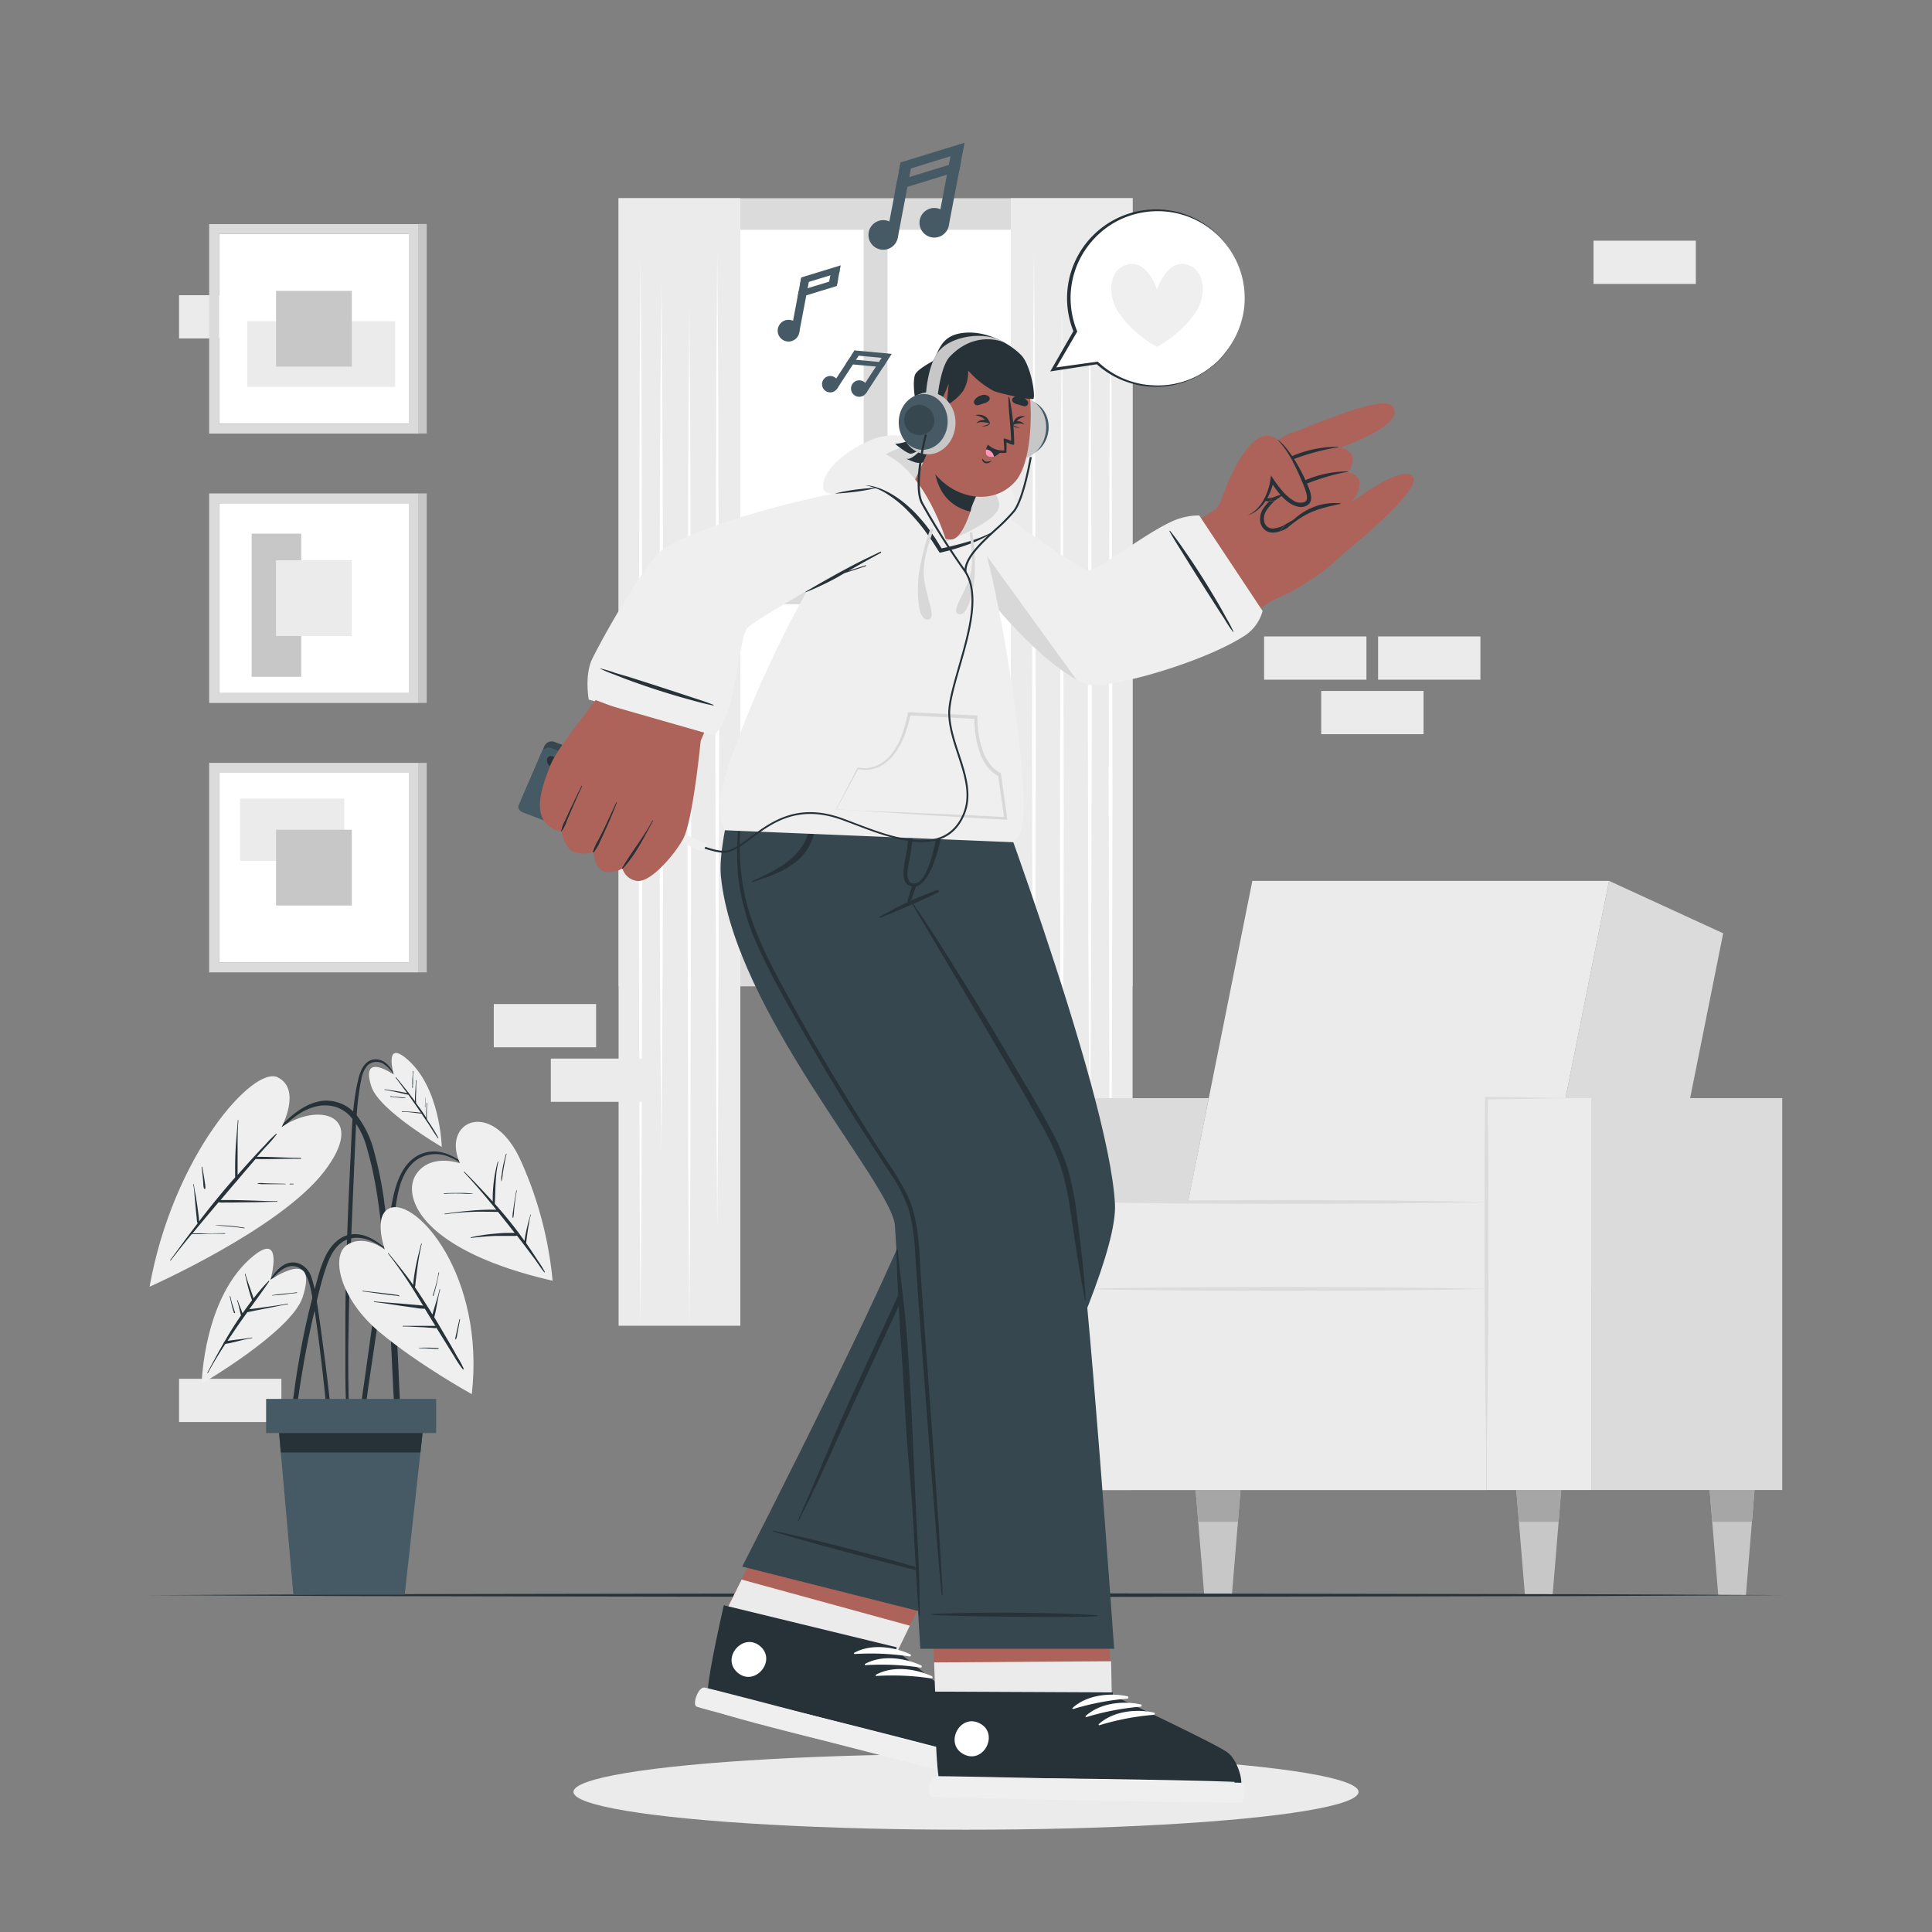 <svg xmlns="http://www.w3.org/2000/svg" viewBox="0 0 500 500"><rect x="0" y="0" width="500" height="500" fill="#808080" stroke="none"/><g id="freepik--background-complete--inject-83"><rect x="160.09" y="51.3" width="133.02" height="203.96" style="fill:#dbdbdb"></rect><rect x="167.34" y="59.47" width="56.17" height="90.72" style="fill:#fff"></rect><rect x="229.69" y="59.47" width="56.17" height="90.72" style="fill:#fff"></rect><rect x="167.34" y="156.37" width="56.17" height="90.72" style="fill:#fff"></rect><rect x="229.69" y="156.37" width="56.17" height="90.72" style="fill:#fff"></rect><rect x="160.09" y="51.3" width="31.51" height="291.8" style="fill:#ebebeb"></rect><polygon points="185.62 65.17 185.87 96.72 185.95 128.27 186.12 191.37 185.96 254.47 185.87 286.02 185.62 317.57 185.38 286.02 185.29 254.47 185.12 191.37 185.29 128.27 185.38 96.72 185.62 65.17" style="fill:#fff"></polygon><polygon points="171.16 72.49 171.4 100.66 171.54 128.83 171.66 185.17 171.54 241.52 171.4 269.69 171.16 297.86 170.91 269.69 170.77 241.52 170.66 185.17 170.77 128.83 170.91 100.66 171.16 72.49" style="fill:#fff"></polygon><polygon points="178.39 79.14 178.63 112.13 178.72 145.11 178.89 211.09 178.72 277.06 178.63 310.05 178.39 343.03 178.15 310.05 178.06 277.06 177.89 211.09 178.06 145.11 178.15 112.13 178.39 79.14" style="fill:#fff"></polygon><polygon points="165.78 66.84 166.02 101.36 166.11 135.88 166.28 204.93 166.11 273.98 166.02 308.51 165.78 343.03 165.53 308.51 165.44 273.98 165.28 204.93 165.44 135.88 165.53 101.36 165.78 66.84" style="fill:#fff"></polygon><rect x="261.6" y="51.3" width="31.51" height="291.8" transform="translate(554.71 394.4) rotate(180)" style="fill:#ebebeb"></rect><polygon points="267.57 65.17 267.82 96.72 267.91 128.27 268.07 191.37 267.91 254.47 267.82 286.02 267.57 317.57 267.33 286.02 267.24 254.47 267.08 191.37 267.24 128.27 267.33 96.72 267.57 65.17" style="fill:#fff"></polygon><polygon points="282.04 72.49 282.29 100.66 282.43 128.83 282.54 185.17 282.43 241.52 282.29 269.69 282.04 297.86 281.8 269.69 281.66 241.52 281.54 185.17 281.66 128.83 281.8 100.66 282.04 72.49" style="fill:#fff"></polygon><polygon points="274.81 79.14 275.05 112.13 275.14 145.11 275.31 211.09 275.14 277.06 275.05 310.05 274.81 343.03 274.56 310.05 274.48 277.06 274.31 211.09 274.48 145.11 274.57 112.13 274.81 79.14" style="fill:#fff"></polygon><polygon points="287.42 66.84 287.67 101.36 287.75 135.88 287.92 204.93 287.75 273.98 287.67 308.51 287.42 343.03 287.18 308.51 287.09 273.98 286.92 204.93 287.09 135.88 287.18 101.36 287.42 66.84" style="fill:#fff"></polygon><rect x="412.41" y="342.72" width="26.48" height="11.19" transform="translate(851.29 696.63) rotate(180)" style="fill:#ebebeb"></rect><rect x="427.18" y="356.83" width="26.48" height="11.19" transform="translate(880.84 724.85) rotate(180)" style="fill:#ebebeb"></rect><rect x="127.78" y="259.85" width="26.48" height="11.19" transform="translate(282.05 530.89) rotate(180)" style="fill:#ebebeb"></rect><rect x="142.56" y="273.96" width="26.48" height="11.19" transform="translate(311.59 559.11) rotate(180)" style="fill:#ebebeb"></rect><rect x="327.16" y="164.7" width="26.48" height="11.19" transform="translate(680.79 340.6) rotate(180)" style="fill:#ebebeb"></rect><rect x="341.93" y="178.81" width="26.48" height="11.19" transform="translate(710.34 368.82) rotate(180)" style="fill:#ebebeb"></rect><rect x="356.64" y="164.7" width="26.48" height="11.19" transform="translate(739.77 340.6) rotate(180)" style="fill:#ebebeb"></rect><rect x="46.34" y="356.83" width="26.48" height="11.19" transform="translate(119.16 724.85) rotate(180)" style="fill:#ebebeb"></rect><rect x="61.11" y="62.3" width="26.48" height="11.19" transform="translate(148.71 135.78) rotate(180)" style="fill:#ebebeb"></rect><rect x="46.34" y="76.41" width="26.48" height="11.19" transform="translate(119.16 164) rotate(180)" style="fill:#ebebeb"></rect><rect x="412.41" y="62.3" width="26.48" height="11.19" transform="translate(851.29 135.78) rotate(180)" style="fill:#ebebeb"></rect><polygon points="395.25 333.57 427.5 333.57 445.96 241.54 416.43 227.97 395.25 333.57" style="fill:#dbdbdb"></polygon><polygon points="302.93 333.57 395.25 333.57 416.43 227.97 324.11 227.97 302.93 333.57" style="fill:#ebebeb"></polygon><rect x="411.81" y="284.2" width="49.43" height="101.43" transform="translate(873.05 669.82) rotate(180)" style="fill:#dbdbdb"></rect><polygon points="279.21 385.62 292.71 385.62 312.83 284.2 279.21 284.2 279.21 385.62" style="fill:#dbdbdb"></polygon><rect x="384.65" y="284.2" width="27.16" height="101.43" transform="translate(796.45 669.82) rotate(180)" style="fill:#ebebeb"></rect><rect x="252.04" y="284.2" width="27.16" height="101.43" transform="translate(531.25 669.82) rotate(180)" style="fill:#ebebeb"></rect><rect x="279.21" y="333.57" width="105.44" height="52.05" transform="translate(663.85 719.2) rotate(180)" style="fill:#ebebeb"></rect><rect x="279.21" y="311.07" width="105.44" height="22.71" transform="translate(663.85 644.86) rotate(180)" style="fill:#ebebeb"></rect><path d="M405.15,284.2,394.9,284l-10.25-.13h-.31v.32l-.12,11.87,0,11.87c0,7.91-.06,15.82,0,23.73s0,15.83.13,23.74.18,15.83.35,23.74q.24-11.86.34-23.74c.1-7.91.11-15.82.14-23.74s0-15.82,0-23.73l-.05-11.87L385,284.2l-.31.31,10.25-.13Z" style="fill:#dbdbdb"></path><path d="M279.21,284.2c-.22,7.94-.31,15.88-.4,23.82l-.12,23.83.12,23.83.14,11.91.26,11.92.25-11.92.14-11.91.12-23.83L279.6,308C279.52,300.08,279.42,292.14,279.21,284.2Z" style="fill:#dbdbdb"></path><path d="M279.21,333.57c8.78.22,17.57.31,26.36.4l26.36.12,26.36-.12,13.18-.14,13.18-.26-13.18-.25-13.18-.14-26.36-.12-26.36.12C296.78,333.26,288,333.36,279.21,333.57Z" style="fill:#dbdbdb"></path><path d="M279.21,311.07c8.78.21,17.57.31,26.36.4l26.36.11,26.36-.11,13.18-.15,13.18-.25-13.18-.25-13.18-.14-26.36-.12-26.36.12C296.78,310.76,288,310.86,279.21,311.07Z" style="fill:#dbdbdb"></path><polygon points="442.45 385.62 443.12 393.84 444.68 412.82 451.84 412.82 453.4 393.84 454.07 385.62 442.45 385.62" style="fill:#c7c7c7"></polygon><polygon points="454.07 385.62 442.45 385.62 443.12 393.84 453.4 393.84 454.07 385.62" style="fill:#a6a6a6"></polygon><polygon points="392.42 385.62 393.09 393.84 394.65 412.82 401.81 412.82 403.37 393.84 404.04 385.62 392.42 385.62" style="fill:#c7c7c7"></polygon><polygon points="404.04 385.62 392.42 385.62 393.09 393.84 403.37 393.84 404.04 385.62" style="fill:#a6a6a6"></polygon><polygon points="309.43 385.62 310.1 393.84 311.66 412.82 318.81 412.82 320.38 393.84 321.04 385.62 309.43 385.62" style="fill:#c7c7c7"></polygon><polygon points="321.04 385.62 309.43 385.62 310.1 393.84 320.38 393.84 321.04 385.62" style="fill:#a6a6a6"></polygon><polygon points="259.38 385.62 260.05 393.84 261.61 412.82 268.77 412.82 270.33 393.84 271 385.62 259.38 385.62" style="fill:#c7c7c7"></polygon><polygon points="259.38 385.62 260.05 393.84 270.33 393.84 271 385.62 259.38 385.62" style="fill:#a6a6a6"></polygon><rect x="56.69" y="60.52" width="49.11" height="49.11" style="fill:#fff"></rect><path d="M54.13,58v54.22h54.22V58Zm51.67,51.66H56.69V60.52H105.8Z" style="fill:#dbdbdb"></path><rect x="74.64" y="72.5" width="16.98" height="38.28" transform="translate(174.76 8.51) rotate(90)" style="fill:#ebebeb"></rect><rect x="71.44" y="75.27" width="19.61" height="19.61" transform="translate(166.32 3.83) rotate(90)" style="fill:#c7c7c7"></rect><rect x="108.35" y="57.97" width="2.09" height="54.22" style="fill:#c7c7c7"></rect><rect x="56.69" y="130.25" width="49.11" height="49.11" style="fill:#fff"></rect><rect x="65.13" y="138.11" width="12.82" height="37.04" style="fill:#c7c7c7"></rect><path d="M54.13,127.7v54.22h54.22V127.7Zm51.67,51.66H56.69V130.25H105.8Z" style="fill:#dbdbdb"></path><rect x="71.44" y="145" width="19.61" height="19.61" style="fill:#ebebeb"></rect><rect x="108.35" y="127.7" width="2.09" height="54.22" style="fill:#c7c7c7"></rect><rect x="56.69" y="199.99" width="49.11" height="49.11" style="fill:#fff"></rect><rect x="62.13" y="206.68" width="26.95" height="16.11" style="fill:#ebebeb"></rect><path d="M54.13,197.43v54.22h54.22V197.43ZM105.8,249.1H56.69V200H105.8Z" style="fill:#dbdbdb"></path><rect x="71.44" y="214.74" width="19.61" height="19.61" style="fill:#c7c7c7"></rect><rect x="108.35" y="197.43" width="2.09" height="54.22" style="fill:#c7c7c7"></rect></g><g id="freepik--Floor--inject-83"><polygon points="38.76 412.82 91.57 412.58 144.38 412.49 250 412.33 355.62 412.49 408.43 412.58 461.24 412.82 408.43 413.07 355.62 413.16 250 413.32 144.38 413.16 91.57 413.07 38.76 412.82" style="fill:#263238"></polygon></g><g id="freepik--Shadow--inject-83"><ellipse cx="250" cy="463.74" rx="101.59" ry="9.79" style="fill:#ebebeb"></ellipse></g><g id="freepik--Plant--inject-83"><path d="M124.14,304.79c-3.71-3.64-8.51-8-14.19-6.47-5.34,1.48-7.38,7.31-8.34,12.16-1.23,6.26-2.19,12.58-3.18,18.89s-2,12.73-2.87,19.11c-.51,3.6-1,7.2-1.53,10.8l-.75,5.4c-.24,1.77-.54,3.53-.64,5.31,0,.57.86.65,1,.11.69-3,1-6.12,1.41-9.17s.89-6.13,1.34-9.2c.89-6.08,1.81-12.17,2.72-18.25s1.87-12.17,2.84-18.25c.83-5.16,1.22-11.56,5.79-15a8.82,8.82,0,0,1,8.54-.8c3,1.15,5.41,3.3,7.76,5.43A.08.08,0,0,0,124.14,304.79Z" style="fill:#263238"></path><path d="M119.06,301.07s-7.59-2.73-11.34,2.81.74,19.62,35.29,27.57a97.49,97.49,0,0,0-8.31-31.24C127.29,284.06,114.09,290.18,119.06,301.07Z" style="fill:#EFEFEF"></path><path d="M141,329.15a29.13,29.13,0,0,0-1.74-2.81l-1.75-2.66c-.45-.66-.9-1.32-1.36-2a4,4,0,0,0,.07-.5l.12-.9c.08-.64.18-1.29.27-1.94s.2-1.28.33-1.92a9.89,9.89,0,0,1,.45-2c0-.1-.14-.15-.15,0a7.7,7.7,0,0,1-.31,1.14c-.08.29-.16.58-.23.87q-.25,1-.48,2c-.13.61-.25,1.22-.35,1.83-.05.3-.1.59-.14.89-.61-.88-1.24-1.75-1.89-2.6-1.83-2.42-3.77-4.75-5.78-7,0,0,0,0,0-.06.18-3.63.09-7.22.9-10.8,0-.09-.13-.15-.15-.05a36.82,36.82,0,0,0-1.29,10.33c-.72-.8-1.45-1.6-2.19-2.39-1.68-1.81-3.39-3.6-5.15-5.34a.08.08,0,0,0-.11.11c2.91,3.13,5.68,6.4,8.37,9.72a60.58,60.58,0,0,0-6.32.23c-2.34.18-4.67.48-7,.8-.1,0-.07.17,0,.15a65.31,65.31,0,0,1,7-.62c2.26-.1,4.5,0,6.75,0q2.19,2.7,4.32,5.45H133c-.53,0-1.06,0-1.59,0-1.05,0-2.11.09-3.15.18a47.2,47.2,0,0,0-6.38.95.08.08,0,0,0,0,.16c2.12-.24,4.25-.44,6.38-.52,1,0,2,0,3.06,0h1.59a1.91,1.91,0,0,0,.87-.08c.93,1.21,1.86,2.41,2.78,3.63.74,1,1.46,1.94,2.17,2.92s1.38,2.1,2.19,3C141,329.31,141.06,329.22,141,329.15Z" style="fill:#263238"></path><path d="M122.36,308.92a22.76,22.76,0,0,0-3.69-.18c-1.23,0-2.47,0-3.7.08a.08.08,0,1,0,0,.15c1.25-.09,2.5-.11,3.75-.09s2.42.13,3.63.1A0,0,0,0,0,122.36,308.92Z" style="fill:#263238"></path><path d="M133.21,311.7c.14-1.18.29-2.36.54-3.52a.08.08,0,1,0-.15,0c-.18,1.16-.4,2.32-.57,3.48-.09.58-.17,1.17-.24,1.75a7.61,7.61,0,0,0-.14,1.65.1.1,0,0,0,.2,0,10,10,0,0,0,.18-1.64C133.08,312.82,133.14,312.26,133.21,311.7Z" style="fill:#263238"></path><path d="M130.94,298.63c-.3,1.14-.6,2.31-.82,3.48-.1.59-.19,1.19-.27,1.78a6.85,6.85,0,0,0-.12,1.75c0,.05.08.05.09,0a9.53,9.53,0,0,0,.27-1.67c.08-.57.17-1.15.27-1.72.21-1.2.42-2.4.73-3.58C131.11,298.58,131,298.53,130.94,298.63Z" style="fill:#263238"></path><path d="M85.94,368.72c-.19-2.18-.4-4.35-.63-6.53q-.69-6.45-1.56-12.89c-.58-4.28-1.13-8.56-1.81-12.82a32.17,32.17,0,0,0-1.32-5.83A5.53,5.53,0,0,0,77.39,327c-4.06-1.41-6.81,2.81-8.45,5.79,0,.09.08.16.14.08,1-1.42,3.7-5.38,6.78-5.2,2.08.13,3.74,1.59,4.73,6.77,2.49,12.89,4.72,39.06,5,40.77.13.91.78.87.78-.1C86.37,373,86.12,370.85,85.94,368.72Z" style="fill:#263238"></path><path d="M70,331.21s3.55-12.55-4.3-6.28C52.66,335.38,52.19,358.1,52.19,358.1s23.25-13.51,26.14-22.41C82.64,322.42,70,331.21,70,331.21Z" style="fill:#EFEFEF"></path><path d="M74.44,337.37c-1.83.37-3.68.61-5.52.87l-2.61.37c-.59.08-1.19.14-1.78.21,1.73-2.38,3.48-4.76,5.14-7.19a.1.1,0,0,0-.16-.12A53.47,53.47,0,0,0,65.63,336l-1-2.91c-.39-1.12-.82-2.24-1.1-3.4,0-.09-.18-.05-.15.05.32,1.15.54,2.32.85,3.47s.63,2.22,1,3.3c-.85,1.11-1.67,2.24-2.46,3.38-.4-1.13-.9-2.23-1.25-3.38a.08.08,0,0,0-.15.05c.42,1.27.64,2.59,1,3.87-.53.78-1.06,1.56-1.57,2.35-.94,1.45-1.83,2.93-2.69,4.42a.34.34,0,0,0-.21.35c-1.46,2.54-2.86,5.12-4.24,7.72,0,.09.09.16.14.07,1.38-2.57,2.91-5.07,4.51-7.52h0a3.65,3.65,0,0,1,.76-.14l.81-.18c.6-.13,1.19-.28,1.79-.43,1.18-.3,2.35-.57,3.54-.78.1,0,.06-.17,0-.15-1.41.27-2.82.43-4.24.59L59,347l-.1,0q1.26-1.9,2.54-3.78c.85-1.23,1.72-2.44,2.59-3.64.81-.12,1.61-.33,2.4-.48l2.7-.53c1.8-.35,3.59-.75,5.4-1.05C74.58,337.5,74.54,337.35,74.44,337.37Z" style="fill:#263238"></path><path d="M60.47,338.6c-.11-.33-.21-.66-.32-1a19.73,19.73,0,0,1-.53-2.11c0-.1-.17-.05-.15.05.15.7.32,1.41.48,2.12a13.76,13.76,0,0,0,.61,2.08.14.14,0,0,0,.27-.08C60.73,339.31,60.58,339,60.47,338.6Z" style="fill:#263238"></path><path d="M76.82,334.46c-1.06.16-2.13.23-3.2.33s-2.13.24-3.19.4c-.06,0-.06.1,0,.09,1.07-.07,2.13-.15,3.2-.29s2.12-.3,3.19-.37C76.92,334.61,76.91,334.45,76.82,334.46Z" style="fill:#263238"></path><path d="M103.05,352.83c-.42-9.24-1-18.46-1.93-27.67-.46-4.58-1-9.16-1.63-13.72a98.11,98.11,0,0,0-2.64-13.28,25.37,25.37,0,0,0-4.43-9.37,10.05,10.05,0,0,0-8.93-3.9c-4,.5-7.3,3.05-10.11,5.82-3.16,3.1-6.06,6.49-9,9.81-.74.84-1.48,1.69-2.21,2.54a.08.08,0,0,0,.12.11c2.86-3.29,5.83-6.48,8.94-9.53,2.87-2.83,5.84-5.91,9.82-7.08a10.06,10.06,0,0,1,5.7-.13,9,9,0,0,1,3.9,2.47,20.38,20.38,0,0,1,4.39,8.54c2.49,8.49,3.38,17.4,4.3,26.17s1.57,17.84,2,26.79.8,18,1.67,27c.1,1.11.25,2.21.39,3.31.09.75,1.24.75,1.18,0C103.89,371.39,103.46,362.11,103.05,352.83Z" style="fill:#263238"></path><path d="M72.87,291.71s5.27-9.77-1-12.9S44.81,299,38.71,333c0,0,33.7-14.91,45.15-29.77S82.33,285.13,72.87,291.71Z" style="fill:#EFEFEF"></path><path d="M77.82,299.65c-3.79,0-7.56-.29-11.35-.26L68.6,297a35.8,35.8,0,0,0,3-3.44c.06-.08-.06-.19-.13-.13a26.91,26.91,0,0,0-2.87,2.88c-1,1-1.89,2-2.83,3-1.45,1.57-2.87,3.16-4.28,4.76,0-.16,0-.31,0-.46v-2c0-1.29,0-2.57,0-3.86,0-2.6,0-5.22.2-7.82,0-.1-.15-.09-.15,0-.18,2.61-.45,5.21-.58,7.83-.06,1.28-.1,2.57-.11,3.85,0,.66,0,1.33,0,2,0,.36,0,.74,0,1.12l-.67.74c-3,3.45-5.89,7-8.69,10.66,0-.2,0-.4,0-.6,0-.4-.09-.8-.13-1.2-.1-.87-.22-1.74-.35-2.6s-.25-1.63-.39-2.44-.37-1.83-.44-2.75a.08.08,0,1,0-.16,0,23.25,23.25,0,0,1,.32,2.77c.08.83.16,1.67.23,2.5s.15,1.67.24,2.5l.12,1.2c0,.2,0,.4.07.6a1.28,1.28,0,0,0,.16.48l-1.44,1.88c-1.91,2.53-3.78,5.09-5.66,7.64-.06.08,0,.19.11.11,1.78-2.32,3.61-4.59,5.46-6.85,1.39.06,2.8,0,4.19-.06s2.92,0,4.38,0c.1,0,.1-.16,0-.15l-4.38.05c-1.34,0-2.7-.06-4,0,1.63-2,3.28-3.95,4.93-5.91l1.81-2.15a8,8,0,0,0,1.69.06h2l3.74-.05c2.57,0,5.14-.13,7.71-.14a.08.08,0,1,0,0-.15c-2.57,0-5.15-.14-7.72-.21l-3.74-.09-2,0c-.37,0-.76,0-1.15,0,1.42-1.68,2.83-3.36,4.25-5a.24.24,0,0,0,.08-.09c1.38-1.63,2.76-3.26,4.16-4.88l.57-.66c3.93.13,7.85-.13,11.78-.05C77.93,299.81,77.92,299.65,77.82,299.65Z" style="fill:#263238"></path><path d="M75.88,306.35H75a.07.07,0,0,0,0,.14h.92C76,306.5,76,306.35,75.88,306.35Z" style="fill:#263238"></path><path d="M73.84,306.36l-3.64-.08-1.82-.06a6.82,6.82,0,0,0-1.69,0,.06.06,0,0,0,0,.11,6.47,6.47,0,0,0,1.7.13l1.82,0c1.21,0,2.43,0,3.64,0C74,306.51,73.94,306.36,73.84,306.36Z" style="fill:#263238"></path><path d="M63.25,317.73a49.12,49.12,0,0,0-7.45-.67s0,.05,0,.05c2.47.24,5,.37,7.41.77C63.31,317.9,63.35,317.74,63.25,317.73Z" style="fill:#263238"></path><path d="M53.12,306.89c0-.22,0-.44-.08-.65-.06-.49-.14-1-.21-1.46-.15-.93-.31-1.85-.49-2.77,0-.09-.16-.06-.15,0,.12,1,.22,1.91.31,2.87l.12,1.4a4,4,0,0,0,.19,1.34.18.18,0,0,0,.32-.05A1.65,1.65,0,0,0,53.12,306.89Z" style="fill:#263238"></path><path d="M102.71,279.17c-1.2-2.25-2.74-5.21-5.75-5-2.48.15-3.6,2.69-4.14,4.78-1.64,6.49-1.75,13.33-2.07,20-.68,14-1.29,28.1-1.37,42.17q0,5.85,0,11.69c0,4,0,8,.28,12a.29.29,0,0,0,.58,0c0-3.4-.09-6.8-.11-10.2s0-6.64.07-10q.16-10.08.54-20.16c.24-6.68.54-13.35.82-20q.21-5,.43-10c.15-3.23.29-6.46.66-9.68.21-1.8.47-3.6.85-5.37a7.42,7.42,0,0,1,1.55-3.61,3.41,3.41,0,0,1,4.4-.32,9.42,9.42,0,0,1,3.11,3.89C102.63,279.34,102.76,279.26,102.71,279.17Z" style="fill:#263238"></path><path d="M101.9,278.1s-2.48-8.74,3-4.37c9.1,7.27,9.43,23.1,9.43,23.1s-16.19-9.41-18.21-15.61C93.12,272,101.9,278.1,101.9,278.1Z" style="fill:#EFEFEF"></path><path d="M110.92,290.34l-.46-.72a4.57,4.57,0,0,0,0-.74v-1.13q0-1.11.09-2.22c0-.1-.16-.09-.16,0,0,.72-.07,1.45-.09,2.17,0,.36,0,.73,0,1.09,0,.14,0,.3,0,.47-.63-1-1.29-2-2-2.93l-.6-.82a17.08,17.08,0,0,1,0-2.86c0-1,0-2,.06-3.05,0-.1-.15-.09-.15,0,0,1.05-.09,2.11-.14,3.17a18.9,18.9,0,0,0-.06,2.26c-1.57-2.13-3.22-4.18-4.9-6.22-.06-.07-.18,0-.12.1,1,1.31,2,2.67,3,4-1.91-.44-3.84-.7-5.78-1-.1,0-.14.14,0,.15,2,.31,4.06.83,6.09,1.27,0,0,0,0,0,0,.77,1.09,1.54,2.19,2.3,3.29l.92,1.35h-.09l-.63-.09c-.44-.05-.89-.09-1.34-.12-.94-.07-1.87-.12-2.81-.17-.1,0-.09.15,0,.15.92,0,1.83.09,2.75.19l1.45.18.63.07.18,0,1.56,2.29c.92,1.35,1.73,2.8,2.71,4.11.06.08.16,0,.12-.08A41.94,41.94,0,0,0,110.92,290.34Z" style="fill:#263238"></path><path d="M106.89,280.47c0-.34,0-.68,0-1a14,14,0,0,1,.08-2.15.08.08,0,1,0-.15,0c0,.7-.08,1.41-.11,2.12,0,.35,0,.71,0,1.06V281a1.45,1.45,0,0,0,0,.51.07.07,0,0,0,.13,0,1.24,1.24,0,0,0,0-.47Z" style="fill:#263238"></path><path d="M104.89,284.09c-.61-.11-1.22-.14-1.83-.19s-1.33-.11-2-.2c-.11,0-.13.15,0,.15,1.28.09,2.55.31,3.83.36C104.94,284.21,105,284.1,104.89,284.09Z" style="fill:#263238"></path><path d="M110,284.14c0,.07,0,.26,0,.34v.89c0,.2,0,.41,0,.61a1.4,1.4,0,0,0,0,.54,0,0,0,0,0,.06,0,.52.52,0,0,0,0-.25v-.89c0-.21,0-.41,0-.61v-.29c0-.08,0-.26,0-.33S109.87,284,110,284.14Z" style="fill:#263238"></path><path d="M103.09,325.81c-3.41-2.56-6.47-6.23-11-6.41-3.78-.15-6.43,2.7-7.94,5.87a32.06,32.06,0,0,0-1.85,5.22q-1,3.58-1.93,7.21-1.78,7.13-3,14.37c-.46,2.69-.89,5.38-1.23,8.09a68,68,0,0,0-.79,8.29.43.43,0,0,0,.84.09c.47-2.26.66-4.6,1-6.89s.69-4.6,1.08-6.89q1.15-6.88,2.71-13.7c1-4.28,1.93-8.63,3.32-12.8,1-3,2.58-6.49,5.81-7.56,4.91-1.64,9.38,2.52,13,5.22C103.06,326,103.17,325.87,103.09,325.81Z" style="fill:#263238"></path><path d="M99.56,323.36s-3.13-9,1.41-10.72c6.8-2.63,24.61,17.43,21.13,48.16,0,0-13.77-7.58-23.93-16.1S85.41,325,89.89,322.15,99.56,323.36,99.56,323.36Z" style="fill:#EFEFEF"></path><path d="M120,354.22a23.08,23.08,0,0,0-1.66-3.1c-.58-1.05-1.17-2.1-1.77-3.14-1.19-2-2.36-4.05-3.57-6.06l-.6-1c0-.12,0-.24.08-.36.06-.29.13-.59.2-.89.15-.66.27-1.34.39-2,.25-1.31.48-2.65.83-3.94,0-.09-.13-.13-.15,0-.28,1.32-.7,2.61-1.09,3.9-.19.63-.39,1.26-.56,1.9-.06.22-.11.44-.17.66-1.46-2.4-3-4.78-4.56-7.09a2.9,2.9,0,0,0,.16-1c.05-.44.1-.89.16-1.34.12-1,.23-2,.38-3a58.65,58.65,0,0,1,1.08-5.89.08.08,0,0,0-.15,0c-.49,1.94-1,3.87-1.39,5.84-.18,1-.35,1.92-.48,2.89-.07.49-.12,1-.17,1.46,0,.15,0,.3-.06.44-.49-.69-1-1.39-1.5-2.07-1.57-2.07-3.2-4.09-4.84-6.1-.07-.07-.2,0-.13.09a109.63,109.63,0,0,1,7.74,11.31l1.34,2.17-.45-.06c-.57-.07-1.16-.11-1.73-.16l-3.48-.3c-2.32-.19-4.64-.33-7-.58-.1,0-.13.15,0,.16,2.34.27,4.68.64,7,1,1.15.17,2.3.32,3.45.47a13.45,13.45,0,0,0,2.65.27c.91,1.48,1.83,3,2.73,4.44-.2,0-.41,0-.61,0h-3.31c-1.5,0-3,0-4.48,0-.1,0-.09.15,0,.15,1.51,0,3,.1,4.53.18.72,0,1.44.08,2.15.13l1.08.07a2.28,2.28,0,0,0,.94,0c.77,1.26,1.55,2.51,2.33,3.77s1.43,2.32,2.16,3.47a28.56,28.56,0,0,0,2.34,3.51C120,354.36,120.08,354.31,120,354.22Z" style="fill:#263238"></path><path d="M113.48,329.37a22.41,22.41,0,0,1-.61,2.93c-.26,1-.55,2-.87,2.95a.1.1,0,1,0,.19.06c.3-1,.57-1.94.81-2.93s.4-2,.64-3C113.66,329.3,113.49,329.27,113.48,329.37Z" style="fill:#263238"></path><path d="M103.37,335.38a1.1,1.1,0,0,0-.75-.28l-1.3-.18c-.8-.11-1.61-.2-2.42-.29-1.67-.2-3.35-.36-5-.57-.1,0-.13.14,0,.15,1.59.19,3.16.43,4.74.64l2.32.3,1.12.13a4,4,0,0,1,1.28.21C103.37,335.53,103.43,335.43,103.37,335.38Z" style="fill:#263238"></path><path d="M113.46,348.89c-.79-.06-1.59-.09-2.38-.11l-1.21,0-.57,0a3.09,3.09,0,0,1-.75,0c-.11,0-.12.17,0,.15a3.29,3.29,0,0,1,.7,0l.63,0,1.2.08c.79,0,1.59.09,2.38.09C113.55,349.07,113.55,348.9,113.46,348.89Z" style="fill:#263238"></path><path d="M118.31,345.46c.09-.45.18-.9.26-1.36.16-.88.32-1.77.49-2.65,0-.1-.13-.13-.16,0-.19.86-.39,1.73-.58,2.59-.1.43-.19.86-.28,1.29-.05.2-.09.4-.13.6a1.73,1.73,0,0,0-.07.64c0,.07.12.13.17,0A3.1,3.1,0,0,0,118.31,345.46Z" style="fill:#263238"></path><polygon points="71.72 365.01 72.67 375.91 75.93 412.7 104.74 412.7 108.81 375.91 110.01 365.01 71.72 365.01" style="fill:#455a64"></polygon><polygon points="71.72 365.01 72.67 375.91 108.81 375.91 110.01 365.01 71.72 365.01" style="fill:#263238"></polygon><rect x="68.86" y="362.04" width="44" height="8.84" transform="translate(181.73 732.92) rotate(180)" style="fill:#455a64"></rect></g><g id="freepik--Character--inject-83"><path d="M207.88,376.78s-21,42.05-21,42.09c-1.74,8.68-3.1,16.33-3.44,20.35a.15.15,0,0,0,0,.07,6.07,6.07,0,0,0,.11,2.81s0,0,0,.06c2.23,2.27,71.25,18.16,73.84,17.9s2.07-7.66-.12-10.42S231.43,429,231.43,429L252,386.86Z" style="fill:#ad6359"></path><path d="M256.41,460.07c-2.59.25-70.57-15.64-72.8-17.91l0-.06a6.22,6.22,0,0,1-.11-2.81.17.17,0,0,1,0-.07c.34-4,1.7-11.67,3.43-20.36,0,0,2.7-5.39,5-10.07l43.54,11.94-4,8.25s22.65,17.91,24.85,20.66S259,459.82,256.41,460.07Z" style="fill:#ebebeb"></path><path d="M257.35,459c-2.63.2-71.8-17.44-74-19.78-.85-.88,1.13-11.11,3.88-23.4l.09-.38,44.76,10.88-.21.75s23.46,18.59,25.61,21.43S260,458.77,257.35,459Z" style="fill:#263238"></path><path d="M257.25,456.08c-11.59-3.26-58.64-15.31-70.34-17.65-.1,0-.11,0,0,.07,11.42,3.48,58.56,15.15,70.31,17.77C257.45,456.33,257.49,456.15,257.25,456.08Z" style="fill:#fff"></path><path d="M235.57,428.12c-4.37-2-10.16-2.75-14.5-.38-.17.09,0,.33.13.32a66.94,66.94,0,0,1,14.21.63A.3.3,0,0,0,235.57,428.12Z" style="fill:#fff"></path><path d="M238.38,431c-4.37-2-10.17-2.75-14.51-.38-.16.09,0,.33.13.32a66.94,66.94,0,0,1,14.21.63A.3.3,0,0,0,238.38,431Z" style="fill:#fff"></path><path d="M241.18,433.8c-4.37-2-10.16-2.75-14.5-.38-.17.09,0,.33.12.32a66.26,66.26,0,0,1,14.21.64A.31.31,0,0,0,241.18,433.8Z" style="fill:#fff"></path><path d="M259,456.75c1.11.79-.21,4.88-1.19,5s-76.32-19.46-77.53-20.07.43-5.1,2-4.95S259,456.75,259,456.75Z" style="fill:#EFEFEF"></path><path d="M196.76,426.06c-4.38-3.79-10.27,3-5.89,6.8S201.14,429.85,196.76,426.06Z" style="fill:#fff"></path><path d="M192.08,405.43l50.47,12.73s47.05-84.91,46-106.49c-1.45-29.8-36.4-121.3-36.4-121.3H210.3s27.77,98.95,28.13,115.6C238.62,314.68,192.08,405.43,192.08,405.43Z" style="fill:#37474f"></path><path d="M244.71,407.92c-2.69-1.07-26.72-8-44.64-11.8a.09.09,0,1,0,0,.18c5.64,2,41.26,11.36,44.6,11.82C244.74,408.14,244.83,408,244.71,407.92Z" style="fill:#263238"></path><path d="M241.91,284.72c-3.32-14-6.83-27.9-10.63-41.75s-7.76-27.8-12.15-41.54c-.54-1.67-1.1-3.35-1.64-5a.21.21,0,0,0-.41.12c3.92,13.68,7.9,27.34,11.62,41.07s7.29,27.5,10.64,41.32q1.24,5.15,2.45,10.28a91,91,0,0,1,2.14,10.71,27.77,27.77,0,0,1-.69,10.31,58.18,58.18,0,0,1-3.72,9.59q-9,19.65-18.1,39.31c-6,13.15-7,16.14-12.77,29.39-.72,1.65-1.43,3.29-2.12,4.95-.05.11.11.2.16.09,6.6-13,7.62-16.12,13.75-29.33s12.31-26.59,18.43-39.91c2.76-6,6-12.13,6.42-18.85C245.72,298.47,243.52,291.44,241.91,284.72Z" style="fill:#263238"></path><path d="M240.46,393.41s1.62,46.29,1.62,46.33c.26,8.85.65,16.61,1.23,20.6a.17.17,0,0,0,0,.07,6.35,6.35,0,0,0,.73,2.71s0,.05.06.06c2.69,1.7,73.51,1.66,76,.83s.29-7.94-2.46-10.13-29.89-14.3-29.89-14.3l-2.05-46.26Z" style="fill:#ad6359"></path><path d="M241.75,430.23s.33,9.47.33,9.51c.26,8.85.65,16.61,1.23,20.6a.17.17,0,0,0,0,.07,12.11,12.11,0,0,0,.73,2.71s0,.05.06.06c2.69,1.7,73.51,1.66,76,.83s.29-7.94-2.46-10.13-29.89-14.3-29.89-14.3l-.2-9.65Z" style="fill:#ebebeb"></path><path d="M320.12,463.92c-2.5.81-73.89-.3-76.58-2.07-1-.66-1.48-11.07-1.65-23.66v-.4L288,438l0,.78s27.13,12.65,29.89,14.91S322.63,463.13,320.12,463.92Z" style="fill:#263238"></path><path d="M319.36,461.14c-12-.48-60.59-1.29-72.52-.85-.1,0-.1.07,0,.07,11.91.74,60.48,1.16,72.51,1C319.61,461.34,319.61,461.15,319.36,461.14Z" style="fill:#fff"></path><path d="M291.79,439c-4.73-1-10.53-.32-14.2,3-.14.13,0,.33.2.28a66.85,66.85,0,0,1,14-2.68A.31.31,0,0,0,291.79,439Z" style="fill:#fff"></path><path d="M295.17,441.09c-4.72-1-10.52-.32-14.19,3-.15.13,0,.33.19.29a67.11,67.11,0,0,1,14-2.69A.3.3,0,0,0,295.17,441.09Z" style="fill:#fff"></path><path d="M298.56,443.2c-4.72-1-10.53-.32-14.2,3-.14.12,0,.32.2.28a66.21,66.21,0,0,1,14-2.68A.3.3,0,0,0,298.56,443.2Z" style="fill:#fff"></path><path d="M321.25,461.38c1.27.51.93,4.8,0,5.13s-78.75-1.22-80.07-1.54-.76-5.06.78-5.27S321.25,461.38,321.25,461.38Z" style="fill:#EFEFEF"></path><path d="M253.55,446c-5.14-2.67-9.29,5.31-4.15,8S258.69,448.64,253.55,446Z" style="fill:#fff"></path><path d="M247.88,190.33v0c-.18.86-10.61,42.1-11.92,42.88-1.47.87,37.91,53.86,42.58,79.87,3,16.64,9.8,113.62,9.8,113.62H238.17s-4.91-82.36-6.56-109.5c-.64-10.53-41.67-55.73-45.05-90.49-1-10.25,7.32-36.42,7.32-36.42Z" style="fill:#37474f"></path><path d="M236.9,387.47c-.59-13.64-1.14-27.31-2.13-40.94-.56-7.71-1.67-15.19-2.43-22.89,0-.4-.37-.5-.36-.08.36,13.7,1.49,27.25,2.22,40.94s1.43,16.89,2.2,30.53c.44,7.72.82,15.45,1.42,23.16a.1.1,0,0,0,.19,0C238,404.48,237.5,401.16,236.9,387.47Z" style="fill:#263238"></path><path d="M278.59,313.7A72.9,72.9,0,0,0,276.5,303a54.17,54.17,0,0,0-4.07-9.8c-3.42-6.56-7.31-12.91-11.06-19.28s-7.66-12.89-11.62-19.25q-3.34-5.35-6.72-10.7c-2.27-3.61-4.69-7.13-7.05-10.67-.09-.14-.31,0-.22.13,3.84,6.44,7.64,12.9,11.48,19.34s7.62,12.9,11.41,19.37,7.46,12.73,11,19.18a65.91,65.91,0,0,1,4.52,9.58,58.56,58.56,0,0,1,2.54,10.55c1.33,8.34,2.43,16.73,4.11,25,0,.11.19.08.18,0C280.5,328.86,279.6,321.25,278.59,313.7Z" style="fill:#263238"></path><path d="M283.94,418.05c-2.87-.37-24.75-1.13-43.05-.35a.1.1,0,0,0,0,.19c6,.53,39.66.76,43,.37C284,418.25,284.07,418.07,283.94,418.05Z" style="fill:#263238"></path><path d="M242.52,230.35a94,94,0,0,0-14.81,6.89.17.17,0,0,0,.13.31c5-2.14,10.08-4.19,14.95-6.61A.32.32,0,0,0,242.52,230.35Z" style="fill:#263238"></path><path d="M244,196.17c0-.17-.32-.21-.32,0a166.46,166.46,0,0,1-.83,16.68c-.23,2.57-2.3,16.77-6.76,15.73-.74-.17-1.13-.9-1.24-2a18,18,0,0,1,.59-4.35c.49-3,.89-6,1.15-9a82.12,82.12,0,0,0-.18-16.81.15.15,0,0,0-.29,0,154.92,154.92,0,0,1-1.36,23.19c-.56,3.7-2.42,9.26,1.45,9.83s6.48-8.74,7-11.29A85.16,85.16,0,0,0,244,196.17Z" style="fill:#263238"></path><path d="M236.23,228.94a23.12,23.12,0,0,0-1,2.94,6.53,6.53,0,0,0-.42,2.42c0,.16.23.17.31.07a8.93,8.93,0,0,0,1-2.36c.33-.91.69-1.81,1-2.73A.5.5,0,0,0,236.23,228.94Z" style="fill:#263238"></path><path d="M238.32,330.4c-.46-7-.44-14.41-3.42-20.92a70,70,0,0,0-5.46-9.1q-3.06-4.65-6-9.38c-7.92-12.58-15.49-25.41-22.42-38.57-3.33-6.34-6.41-12.87-8.08-19.87a63.29,63.29,0,0,1-.92-22.42c.23-1.86.49-3.71.8-5.56,0-.13-.18-.19-.21-.05a74,74,0,0,0-1.65,21.7,60.56,60.56,0,0,0,5.79,20c3.05,6.62,6.69,13,10.27,19.32q5.53,9.8,11.42,19.41c3.9,6.36,8,12.6,12.07,18.86a36.13,36.13,0,0,1,4.8,9.65,52.44,52.44,0,0,1,1.53,10.95c1,15.51,4.94,67.05,6.32,82.48.18,2,.35,3.92.53,5.87,0,.18.28.17.27,0C243.35,397.28,239.35,345.85,238.32,330.4Z" style="fill:#263238"></path><path d="M210.66,203.89c0-.11-.18-.07-.19,0-.14,4.31,0,8.75-1.68,12.82-1.52,3.73-4.57,6.35-8,8.31a63.25,63.25,0,0,1-6.13,3c-.15.06-.09.3.07.25,4-1.26,8-2.63,11.31-5.27,3.53-2.83,5.07-6.94,5.25-11.38A38.16,38.16,0,0,0,210.66,203.89Z" style="fill:#263238"></path><path d="M245.81,137c3.22,8.14,23.86,37.41,37.34,38.79,13.74,1.42,43.48-18.62,46.63-20.7,2.06-1.35-11.88-25.35-15.08-23.34-8.62,5.43-28.9,19.07-32.78,17.21-8.15-3.89-14.43-9.31-26.16-17C247.58,126.59,242.26,128,245.81,137Z" style="fill:#ad6359"></path><path d="M347.41,143.44c-6.68,6.87-17.23,12.14-20.61,12.56s-14.58-19-13.26-22.22,15.06-20.71,21.07-21.85S351.75,139,347.41,143.44Z" style="fill:#ad6359"></path><path d="M338.31,116.68s-6.45,2.88-8.53,4c-1.78.93-5.34,3.09-4.62,6.53s5.47,1.72,5.81,1.61c-.28.16-5.11,3.13-4,6.51s5.63,1.08,5.92.93c-.12.13,9.77-7,12.21-5.41,2.75,1.83.6,13.93.63,14s21.57-17.14,20.1-21.06c-1.75-4.69-16.18,6.28-16.18,6.28s2.83-3.21,2.07-5.9c-.4-1.38-2.95-2-2.95-2a4.16,4.16,0,0,0,1.17-4.16c-.66-1.88-3.12-2.19-3.12-2.19s17.71-6,13.45-10.79c-2.61-2.94-20.7,5.17-25.63,6.9C334.61,111.93,338.82,113.6,338.31,116.68Z" style="fill:#ad6359"></path><path d="M346.41,115.72a0,0,0,0,0,0-.09,29.53,29.53,0,0,0-16.85,5.06c-.15.11,0,.41.16.32A60.11,60.11,0,0,1,346.41,115.72Z" style="fill:#263238"></path><path d="M348.81,122.12c.07,0,.05-.12,0-.12a27.69,27.69,0,0,0-18,6.66c-.17.16-.17.47,0,.31C334.34,126.21,343.36,122.93,348.81,122.12Z" style="fill:#263238"></path><path d="M333.12,136.64c4.95-4.15,7.54-4.88,13.8-6.24.08,0,.05-.13,0-.14a14.8,14.8,0,0,0-6.9.94,15.86,15.86,0,0,0-7,5.27C332.9,136.56,333,136.73,333.12,136.64Z" style="fill:#263238"></path><path d="M329.78,120.65a15.67,15.67,0,0,0-2.92,2.08,6.72,6.72,0,0,0-2.1,3,2.67,2.67,0,0,0,.18,1.94,3.81,3.81,0,0,0,1.29,1.47,3.9,3.9,0,0,0,2.21.6c.36-.36.75-.71,1.15-1l.46.8a5.19,5.19,0,0,1-1.61.24A11,11,0,0,0,327,131.5a4.85,4.85,0,0,0-.77,3.88,3.53,3.53,0,0,0,1.13,1.77,3.22,3.22,0,0,0,2,.69,6.22,6.22,0,0,0,1.91-.34,9.45,9.45,0,0,1,1.15-1.63l.66.78.07-.08,2.06-2.32-2.68,1.53a6.73,6.73,0,0,1-3.16,1,2.19,2.19,0,0,1-2.17-1.68,3.84,3.84,0,0,1,.61-3.06,10.78,10.78,0,0,1,2.29-2.57l2-1.67-2.46.86a3.78,3.78,0,0,1-3.09-.13,3.06,3.06,0,0,1-1.11-1.12,2.15,2.15,0,0,1-.21-1.52,6.54,6.54,0,0,1,1.77-2.91A19.28,19.28,0,0,1,329.78,120.65Z" style="fill:#263238"></path><path d="M332.48,135.87a9.45,9.45,0,0,0-1.15,1.63,10.63,10.63,0,0,0,1.81-.85Z" style="fill:#263238"></path><path d="M329.59,128.7c-.4.33-.79.68-1.15,1a5.19,5.19,0,0,0,1.61-.24Z" style="fill:#263238"></path><path d="M315.55,130.91s7.6-24.29,15.64-16.67c2.39,2.27,9.49,14.42,7.08,15.89-3.12,1.91-7-2.61-9-5.84,0,0-1.42,8.63-7.72,9.43A6.31,6.31,0,0,1,315.55,130.91Z" style="fill:#ad6359"></path><path d="M330.48,113.65a13.47,13.47,0,0,1,2.74,2.75,30.41,30.41,0,0,1,2.19,3.22,45,45,0,0,1,3.44,7,7.19,7.19,0,0,1,.47,2,2.69,2.69,0,0,1-.17,1.17,1.94,1.94,0,0,1-.32.57,2.1,2.1,0,0,1-.5.41,3.23,3.23,0,0,1-2.23.4,6.22,6.22,0,0,1-2-.76,11.89,11.89,0,0,1-3-2.68,26.36,26.36,0,0,1-2.27-3.22l.83-.17a16.31,16.31,0,0,1-.87,2.86,14.52,14.52,0,0,1-1.37,2.62,10.12,10.12,0,0,1-2,2.18,7.58,7.58,0,0,1-2.56,1.38,8.7,8.7,0,0,0,2.36-1.62,10.68,10.68,0,0,0,1.72-2.24,15.35,15.35,0,0,0,1.17-2.58,14.86,14.86,0,0,0,.66-2.73l.16-1.15.67,1a27.26,27.26,0,0,0,2.28,3,11.47,11.47,0,0,0,2.76,2.42,3.19,3.19,0,0,0,3.1.38c.78-.4.5-1.79.13-2.93s-.91-2.36-1.42-3.53-1.06-2.34-1.65-3.47A24.82,24.82,0,0,0,330.48,113.65Z" style="fill:#263238"></path><path d="M326.76,158.12l-16.4-24.72a16.81,16.81,0,0,0-7.67,1.84c-7.14,3.38-19.34,13-21.16,12.32-2.95-1-13.79-8.62-23.33-15.49s-23-10-11.7,9.08,27.87,34,35,36c4.68,1.31,28.83-5.19,40.35-12.46A11.13,11.13,0,0,0,326.76,158.12Z" style="fill:#EFEFEF"></path><path d="M319.09,163.53a35.34,35.34,0,0,1-2.2-3.32c-.64-1-1.31-2-1.94-3-1.39-2.18-2.79-4.36-4.17-6.55s-2.75-4.36-4.11-6.56-2.76-4.34-4-6.59a.09.09,0,0,1,.15-.1c1.64,2,3.08,4.13,4.54,6.25s2.82,4.21,4.17,6.35,2.7,4.4,4,6.63c.63,1.07,1.22,2.17,1.81,3.26a29.77,29.77,0,0,1,1.85,3.54C319.22,163.53,319.14,163.59,319.09,163.53Z" style="fill:#263238"></path><path d="M278.58,175.88c-8.1-4.38-22.15-17.95-32.08-34.73-4.89-8.26-5.14-12.35-3.07-13.79Z" style="opacity:0.1"></path><path d="M187.59,214.87l74.65,3.1c.32-.3,3.12-1.4,2.69-11.61-1-23.24-8.56-64.8-13.22-73.78a15.09,15.09,0,0,0-20.34-7c-4.23,2.43-8.16,5.67-13.22,12.63-12.42,17.12-26.2,47.66-31,64.54C185.11,209.74,187.44,214.66,187.59,214.87Z" style="fill:#EFEFEF"></path><path d="M238.49,210.46c7.32.3,14.58.6,21.85,1l-.41.45-1.64-11.31.24.32a9,9,0,0,1-3.3-2.9,14.09,14.09,0,0,1-1.86-3.92,23.25,23.25,0,0,1-.93-4.19,28.81,28.81,0,0,1-.28-4.27l.38.42-17.21-.94.37-.29-.66,2.65c-.24.88-.58,1.74-.86,2.6s-.73,1.68-1.11,2.52l-.7,1.18c-.11.2-.23.4-.35.59l-.42.55a10.84,10.84,0,0,1-4.18,3.56A8.39,8.39,0,0,1,222,199l.2-.09-5.8,10.62Zm-16.6-11.69.05-.11.15,0a8.13,8.13,0,0,0,5.13-.66,10.21,10.21,0,0,0,3.94-3.47l.39-.53c.12-.19.23-.38.34-.58l.66-1.15c.35-.82.74-1.63,1-2.47s.58-1.69.8-2.56l.61-2.61.07-.31.3,0,17.22.84.39,0v.4a28.83,28.83,0,0,0,.3,4.14,23.16,23.16,0,0,0,.91,4,13.84,13.84,0,0,0,1.75,3.68,8.1,8.1,0,0,0,2.95,2.63l.21.11,0,.22,1.57,11.32.07.47-.48,0c-7.37-.39-14.75-.85-22.08-1.3l-21.82-1.37Z" style="opacity:0.1"></path><path d="M226.11,127.29c-18.31,2.4-43.56,9.58-51.64,15.16-5.66,3.92-18.5,31.09-20.81,39.21-1,3.5,24.52,15.63,26.56,12.32,2.44-4,13.8-35.28,15-35.42s21.83-11.24,34.62-20.16C243.88,128.63,233.29,126.35,226.11,127.29Z" style="fill:#ad6359"></path><path d="M152.37,181.05l32.49,9.3a20.4,20.4,0,0,0,4-7.74c2-7.63,3.14-18.55,4.42-20,2.08-2.34,24.81-14.8,34.77-21.05s17.31-18.39-4.6-15.11S177.24,138,171.67,142.07c-3.92,2.88-13.12,18-18.31,28.25C151.18,174.62,152.37,181.05,152.37,181.05Z" style="fill:#EFEFEF"></path><path d="M208.71,153c1.94-1.14,3.9-2.26,5.86-3.36q3.3-1.86,6.66-3.61c2.18-1.14,4.4-2.17,6.61-3.24.16-.08.3.19.14.28-2.85,1.53-5.67,3.13-8.49,4.73,1.51-.53,3-1,4.56-1.51a.1.1,0,0,1,.07.19c-1.82.65-3.66,1.24-5.51,1.82l-2,1.15C212.78,151.6,206.89,154.07,208.71,153Z" style="fill:#263238"></path><path d="M155.38,173a34.17,34.17,0,0,1,3.82,1.14c1.13.35,2.27.68,3.4,1,2.46.79,4.93,1.56,7.39,2.36s4.91,1.59,7.36,2.41,4.9,1.55,7.29,2.5c.09,0,0,.18,0,.17-2.53-.47-5-1.2-7.49-1.89s-4.86-1.42-7.27-2.2-4.89-1.65-7.32-2.53c-1.16-.43-2.32-.89-3.47-1.35a31.47,31.47,0,0,1-3.69-1.53C155.28,173.08,155.31,173,155.38,173Z" style="fill:#263238"></path><path d="M243.43,142.46s-8.72-14.49-16.36-16.2l-11.37,1.52s-2.29.14-2.59-1.37c-.76-3.73,4.45-9.3,12.69-12.71,7.54-3.11,20.23,1.23,28.25,5.74,7.71,4.34,11,10.39,7.05,15.13S243.43,142.46,243.43,142.46Z" style="fill:#EFEFEF"></path><path d="M244.92,140.14s11.25-4.3,13.28-8.07-5-9.7-9.82-12.55c-7.43-4.42-13-5.33-18.66-2.21S244.92,140.14,244.92,140.14Z" style="opacity:0.1"></path><path d="M237.88,108.41a29.69,29.69,0,0,1-2,5c-.81,1.18-4.23,1.48-4.23,1.48s2.91,2.39,3.94,2.51,3.43-1.76,3.43-1.76-2.81,3.38-4.24,3.09c-.89-.18,2,.91,2,.91a4.19,4.19,0,0,0,3-.26C241.14,118.61,237.88,108.41,237.88,108.41Z" style="fill:#263238"></path><path d="M258.76,110c-.46,4,2,7.5,5.45,7.91s6.67-2.47,7.13-6.43-2-7.5-5.44-7.91S259.23,106,258.76,110Z" style="fill:#455a64"></path><path d="M256.69,110c-.51,4.4,2.2,8.34,6.06,8.8s7.42-2.75,7.94-7.16-2.19-8.34-6.06-8.8S257.21,105.57,256.69,110Z" style="fill:#c7c7c7"></path><path d="M246.27,139.61c-4.45.25-10-6.37-11-11.85-.06-.37,1.56-3.54,3.35-7.49,1.08-2.4,2.22-5.09,3.09-7.63l14.58,9.29a42.58,42.58,0,0,0-4.86,9.21,6.44,6.44,0,0,0-.25,1.08C250.09,135.65,248.27,139.49,246.27,139.61Z" style="fill:#ad6359"></path><path d="M256.33,121.93a42.76,42.76,0,0,0-4.85,9.21,5.59,5.59,0,0,0-.25,1.08l-.06.17a10.1,10.1,0,0,1-1.64-.47c-9.2-3.43-8.21-14.6-7.41-19Z" style="fill:#263238"></path><path d="M240.71,95c-2.75,5.59-2.38,23.08,1.19,27.54,5.17,6.47,15,8.6,20.86,2.07,5.66-6.34,4.78-29.12.67-33.32C257.37,85.12,244.76,86.76,240.71,95Z" style="fill:#ad6359"></path><path d="M253.1,104.87a14.39,14.39,0,0,0,1.49-.48,2.55,2.55,0,0,0,1.42-.79.8.8,0,0,0-.11-1,2,2,0,0,0-2-.26,3,3,0,0,0-1.72,1.23A.86.86,0,0,0,253.1,104.87Z" style="fill:#263238"></path><path d="M265.05,105.12a13,13,0,0,1-1.51-.43,2.54,2.54,0,0,1-1.45-.72.81.81,0,0,1,.07-1,2,2,0,0,1,2-.33,2.91,2.91,0,0,1,1.76,1.16A.85.85,0,0,1,265.05,105.12Z" style="fill:#263238"></path><path d="M254.29,118.76c.28.29.55.67,1,.72a3.12,3.12,0,0,0,1.27-.27s.08,0,0,.06a1.58,1.58,0,0,1-1.51.61,1.26,1.26,0,0,1-.9-1.06C254.16,118.75,254.25,118.72,254.29,118.76Z" style="fill:#263238"></path><path d="M255.61,115.27a4,4,0,0,0,2.64,1.84,4.63,4.63,0,0,0,1.44.1l.28,0,.26,0a.29.29,0,0,0,.24-.25h0a.45.45,0,0,0,0-.12h0v-.11c.05-.9,0-2.28,0-2.28.33.17,2,1,2,.49a60.31,60.31,0,0,0-1.27-12.17.11.11,0,0,0-.22,0c0,3.78.64,7.53.69,11.33a6.78,6.78,0,0,0-1.88-.62c-.13,0,.16,2.67.11,3.08v0a5.54,5.54,0,0,1-4.12-1.39C255.64,115.09,255.54,115.17,255.61,115.27Z" style="fill:#263238"></path><path d="M259.17,116.74a4.71,4.71,0,0,1-1.94,1.43,2.09,2.09,0,0,1-1.31,0c-.93-.27-.93-1.13-.74-1.86a4.93,4.93,0,0,1,.44-1.12A6.23,6.23,0,0,0,259.17,116.74Z" style="fill:#263238"></path><path d="M257.23,118.17a2.09,2.09,0,0,1-1.31,0c-.93-.27-.93-1.13-.74-1.86A2.21,2.21,0,0,1,257.23,118.17Z" style="fill:#ff97b8"></path><path d="M252.39,107.43a3.51,3.51,0,0,1,1-.1,3.45,3.45,0,0,1,1,.18,3.05,3.05,0,0,1,.92.53,2.55,2.55,0,0,1,.62.9l.24.62-.65-.15a7.35,7.35,0,0,0-1.42-.17,2.88,2.88,0,0,0-1.42.31,2.12,2.12,0,0,1,1.36-.83,4.12,4.12,0,0,1,1.64,0l-.41.47a2.44,2.44,0,0,0-1.12-1.15A7.84,7.84,0,0,0,252.39,107.43Z" style="fill:#263238"></path><path d="M254,110.3a6,6,0,0,0,1.51-.37c.11-.05.55-.3.54-.38a2.72,2.72,0,0,0-.18-.75,1.91,1.91,0,0,1,.33.74,1.05,1.05,0,0,1-.6.61A3.09,3.09,0,0,1,254,110.3Z" style="fill:#263238"></path><path d="M265.34,107.78a2.42,2.42,0,0,0-.85-.09,2.7,2.7,0,0,0-.87.18,2.38,2.38,0,0,0-1.35,1.44l-.22.62.58-.15a5.62,5.62,0,0,1,1.23-.18,2.29,2.29,0,0,1,1.25.3,1.84,1.84,0,0,0-1.19-.82,3.14,3.14,0,0,0-1.43,0l.35.47a2.36,2.36,0,0,1,1-1.16A6.47,6.47,0,0,1,265.34,107.78Z" style="fill:#263238"></path><path d="M264,110.66a4.73,4.73,0,0,1-1.31-.36c-.09,0-.48-.3-.47-.38a3.06,3.06,0,0,1,.16-.75,2.17,2.17,0,0,0-.29.75,1,1,0,0,0,.52.59A2.35,2.35,0,0,0,264,110.66Z" style="fill:#263238"></path><path d="M242,109.54s-3.06-6.06-5.75-5.05-.95,9.42,1.83,10.93a3,3,0,0,0,4.23-1Z" style="fill:#ad6359"></path><path d="M236.81,106.89a0,0,0,0,0,0,.07c1.94,1.13,2.75,3.2,3.22,5.28a1.66,1.66,0,0,0-2.4-.8c-.06,0,0,.12,0,.12a1.85,1.85,0,0,1,1.93.93,8.57,8.57,0,0,1,.73,1.77c.07.2.42.15.38-.07v0C241.1,111.52,239.59,107.56,236.81,106.89Z" style="fill:#263238"></path><path d="M238.86,109.17c3.14-.24,6.67-9.89,6.67-9.89l-.54,5.58a13.3,13.3,0,0,0,4.23-3.61,9.85,9.85,0,0,0,1.34-5.36,23.75,23.75,0,0,0,6.52,5.24c1.32.65,10.31,2.66,10.44,2,.39-1.9-1-9-3.27-11.25-2.56-2.63-9-6.73-15.63-5.63-5.29.89-5.59,4.78-7.2,7.21,0,0-4.15,2.15-4.63,3.58C235.77,100.15,237.71,109.26,238.86,109.17Z" style="fill:#263238"></path><path d="M239.46,105s0-8.72,2.93-13.33c3.22-5.12,13.16-6,17.23-3.15,0,0-7.2-3.17-13.82,3.78-2.79,2.93-3.46,13.14-3.46,13.14Z" style="fill:#c7c7c7"></path><path d="M247.27,110c-.27,4.42-3.64,7.82-7.53,7.58s-6.81-4-6.53-8.46,3.64-7.82,7.53-7.58S247.55,105.54,247.27,110Z" style="fill:#c7c7c7"></path><path d="M245.24,109.59c-.25,4-3.28,7-6.77,6.81s-6.12-3.62-5.87-7.6,3.28-7,6.77-6.81S245.49,105.61,245.24,109.59Z" style="fill:#455a64"></path><path d="M241.79,109.45a3.92,3.92,0,1,1-3.6-4.67A4.18,4.18,0,0,1,241.79,109.45Z" style="fill:#37474f"></path><path d="M244.92,140.14s-5.24-18.32-16.55-22.94l-1.3,9.06s7,1.83,16.36,16.2Z" style="fill:#EFEFEF"></path><path d="M223.87,125.59a15.59,15.59,0,0,1,6.06,2.48,28.61,28.61,0,0,1,5.06,4.19,51,51,0,0,1,4.3,5l1.91,2.7,1.79,2.78.21.31.33-.07a55.67,55.67,0,0,0,7.3-2.17,29.24,29.24,0,0,0,3.5-1.5,19.1,19.1,0,0,0,3.24-2,33.64,33.64,0,0,1-6.95,2.85c-1.2.37-2.41.69-3.63,1s-2.44.59-3.66.82l.54.24-1.78-2.86c-.63-.92-1.28-1.84-1.94-2.75s-1.4-1.76-2.14-2.6-1.51-1.67-2.35-2.42a26.63,26.63,0,0,0-5.41-4c-.49-.28-1-.52-1.51-.76s-1-.43-1.58-.6A10.05,10.05,0,0,0,223.87,125.59Z" style="fill:#263238"></path><path d="M216,127.74c2-.07,3.93-.28,5.79-.52a49,49,0,0,0,5.3-1c-2,.07-3.93.27-5.79.51A51,51,0,0,0,216,127.74Z" style="fill:#263238"></path><path d="M240.79,136.79a67.51,67.51,0,0,0-2.9,11.14c-.46,2.64-.92,12.31,2.07,12.42s-.84-6.76-.9-11.91,1.85-8.6,2.49-11.58Z" style="fill:#EFEFEF"></path><g style="opacity:0.1"><path d="M240.79,136.79a67.51,67.51,0,0,0-2.9,11.14c-.46,2.64-.92,12.31,2.07,12.42s-.84-6.76-.9-11.91,1.85-8.6,2.49-11.58Z"></path></g><path d="M251.65,137.85a61.12,61.12,0,0,1,.63,10.42c-.05,2.44-1.34,11.11-4,10.69s1.94-5.87,2.9-10.44-.13-8-.19-10.74Z" style="fill:#EFEFEF"></path><g style="opacity:0.1"><path d="M251.65,137.85a61.12,61.12,0,0,1,.63,10.42c-.05,2.44-1.34,11.11-4,10.69s1.94-5.87,2.9-10.44-.13-8-.19-10.74Z"></path></g><path d="M187.4,220.7c-5.3,0-19.65-7.41-20.3-7.75l.23-.44c.17.08,16.64,8.59,20.83,7.62,1.89-.45,3.82-1.88,6.06-3.54,5.44-4,12.21-9.05,23.91-4.78,1,.36,2,.76,3.1,1.17,9.85,3.75,23.33,8.88,28-2.42,2-4.85.33-9.92-1.43-15.29-1.14-3.47-2.32-7.06-2.39-10.56-.06-2.92,1.15-7.1,2.54-12,2.6-9,5.55-19.27,1.42-25a193.4,193.4,0,0,1-11-17.41c-2.4-4.58.81-17.37,1-17.91l.48.12c0,.13-3.3,13.15-1,17.55a190.54,190.54,0,0,0,10.91,17.35c4.28,5.94,1.3,16.3-1.34,25.45-1.32,4.61-2.57,9-2.52,11.8.06,3.42,1.23,7,2.36,10.42,1.72,5.21,3.49,10.61,1.43,15.63-4.83,11.75-18.58,6.51-28.61,2.69-1.08-.41-2.11-.8-3.1-1.16-11.45-4.18-18.1.75-23.44,4.71-2.28,1.69-4.26,3.16-6.25,3.62A3.75,3.75,0,0,1,187.4,220.7Z" style="fill:#263238"></path><path d="M249.63,148.05c-.33-3.58,4-7.61,7.88-11.17a45.6,45.6,0,0,0,4.73-4.78c2.47-3.18,4.26-13.73,4.27-13.84l.5.08c-.08.44-1.82,10.78-4.38,14.07a44.7,44.7,0,0,1-4.78,4.83c-3.76,3.48-8,7.43-7.72,10.76Z" style="fill:#263238"></path><path d="M143.48,192l34.34,13.17c1,.3,1.62,1.17,1.28,2l-6,13.89a2.11,2.11,0,0,1-2.51.87l-34.33-13.18c-1.05-.29-1.62-1.17-1.29-1.94l6-13.89A2.08,2.08,0,0,1,143.48,192Z" style="fill:#37474f"></path><path d="M142.75,193.63l34.33,13.17c1,.3,1.63,1.17,1.29,1.95l-6,13.89a2.11,2.11,0,0,1-2.51.86l-34.33-13.17c-1-.3-1.63-1.17-1.29-1.94l6-13.89A2.1,2.1,0,0,1,142.75,193.63Z" style="fill:#455a64"></path><path d="M142.53,198.35c.77.47,1.61.31,1.87-.35a1.82,1.82,0,0,0-.91-2.05c-.76-.47-1.6-.31-1.86.35A1.82,1.82,0,0,0,142.53,198.35Z" style="fill:#263238"></path><rect x="174.79" y="216.68" width="7.96" height="2.28" transform="translate(252.79 489.71) rotate(-155.85)" style="fill:#EFEFEF"></rect><path d="M165.08,228a4.53,4.53,0,0,1-4-3.24,6.72,6.72,0,0,1-4.5.81c-2.7-.6-3-5.1-3-5.1a8.3,8.3,0,0,1-4.88.09c-2.53-.83-3.43-5.33-3.43-5.33a7.29,7.29,0,0,1-4.35-2.62c-2.75-3.77-.11-10.39,1.54-14.62s10.25-14.67,11.69-16.82l27.21,10.29s-2,21-4.61,25.74C174.54,221.19,168.62,228.16,165.08,228Z" style="fill:#ad6359"></path><path d="M161.18,224.8c3.36-3.64,5.47-8.07,7.83-12.38a.09.09,0,0,0-.15-.08c-2.29,4.31-5.41,8.11-7.88,12.32A.12.12,0,0,0,161.18,224.8Z" style="fill:#263238"></path><path d="M153.69,220.58a13.13,13.13,0,0,0,1.67-2.94c.53-1.08,1-2.16,1.51-3.26q1.47-3.28,2.76-6.64c0-.1-.11-.19-.15-.08-1,2.18-2,4.35-3,6.49-.53,1.07-1.07,2.13-1.62,3.2a15,15,0,0,0-1.41,3.07A.17.17,0,0,0,153.69,220.58Z" style="fill:#263238"></path><path d="M145.32,215.18a9,9,0,0,0,1.37-2.72c.42-1,.85-2,1.29-3,.86-2,1.73-4,2.67-6,0-.1-.1-.18-.15-.08-1,2-1.95,4-2.9,6-.46,1-.92,2-1.37,3a8.34,8.34,0,0,0-1,2.8A.06.06,0,0,0,145.32,215.18Z" style="fill:#263238"></path></g><g id="freepik--speech-bubble--inject-83"><path d="M322,79.54a22.76,22.76,0,0,1-38,14.39L272.57,95.6l5.7-9.84a22.53,22.53,0,0,1-1.57-11A22.76,22.76,0,0,1,322,79.54Z" style="fill:#fff"></path><path d="M322,79.54a23,23,0,0,1-4.6,11.53,24.39,24.39,0,0,1-2.06,2.38,25.75,25.75,0,0,1-2.4,2A23,23,0,0,1,301.3,100a23.81,23.81,0,0,1-3.16.06,20.77,20.77,0,0,1-3.15-.33,22.91,22.91,0,0,1-11.26-5.56l.27.08L272.63,96l-.83.13.42-.73,5.66-9.86,0,.39a23,23,0,0,1,28.53-30.57,23.25,23.25,0,0,1,8.77,5.38A22.93,22.93,0,0,1,322,79.54Zm0,0a22.52,22.52,0,0,0-25.81-24.63,22.48,22.48,0,0,0-9.4,3.71A23.38,23.38,0,0,0,280,66.05a22.52,22.52,0,0,0-2.89,9.63,22.83,22.83,0,0,0,1.6,9.91l.09.21-.11.18-5.73,9.82-.41-.6,11.4-1.59.15,0,.12.1a22.36,22.36,0,0,0,10.89,5.61,18.91,18.91,0,0,0,3.09.38,21.52,21.52,0,0,0,3.11,0,22.57,22.57,0,0,0,6.08-1.33,21.27,21.27,0,0,0,5.49-3,25.54,25.54,0,0,0,2.4-2A24.33,24.33,0,0,0,317.31,91,22.86,22.86,0,0,0,322,79.54Z" style="fill:#263238"></path><path d="M309,81.46a29.79,29.79,0,0,1-9.56,8.3,29.79,29.79,0,0,1-9.56-8.3c-3.36-4.45-3.2-11.42,1.62-12.93,5.32-1.67,7.94,6.34,7.94,6.34s2.65-8.06,7.94-6.34C312.17,70.09,312.35,77,309,81.46Z" style="fill:#EFEFEF"></path></g><g id="freepik--musical-notes--inject-83"><path d="M232.35,61.52a3.83,3.83,0,1,1-3-4.47A3.82,3.82,0,0,1,232.35,61.52Z" style="fill:#455a64"></path><rect x="231.25" y="42.14" width="2.92" height="19.24" transform="translate(13.77 -42.57) rotate(10.77)" style="fill:#455a64"></rect><path d="M245.56,58.37a3.83,3.83,0,1,1-3.05-4.48A3.83,3.83,0,0,1,245.56,58.37Z" style="fill:#455a64"></path><rect x="244.46" y="38.98" width="2.92" height="19.24" transform="translate(13.41 -45.09) rotate(10.77)" style="fill:#455a64"></rect><polygon points="249.15 39.46 232.6 44.56 233.08 42.03 249.63 36.94 249.15 39.46" style="fill:#455a64"></polygon><polygon points="248.25 44.23 231.69 49.32 232.17 46.8 248.73 41.7 248.25 44.23" style="fill:#455a64"></polygon><circle cx="214.87" cy="99.41" r="2.13" transform="translate(-15.83 46.22) rotate(-11.84)" style="fill:#455a64"></circle><rect x="218.1" y="90.26" width="1.63" height="10.72" transform="translate(87.99 -104.2) rotate(33.17)" style="fill:#455a64"></rect><path d="M224.13,101.76a2.13,2.13,0,1,1-.62-3A2.13,2.13,0,0,1,224.13,101.76Z" style="fill:#455a64"></path><rect x="225.58" y="91.44" width="1.63" height="10.72" transform="translate(89.87 -108.1) rotate(33.17)" style="fill:#455a64"></rect><polygon points="230 92.78 220.38 91.89 221.17 90.69 230.78 91.58 230 92.78" style="fill:#455a64"></polygon><polygon points="228.52 95.04 218.91 94.15 219.69 92.95 229.31 93.84 228.52 95.04" style="fill:#455a64"></polygon><path d="M206.84,86.1a2.81,2.81,0,1,1-2.23-3.28A2.81,2.81,0,0,1,206.84,86.1Z" style="fill:#455a64"></path><rect x="206.04" y="71.88" width="2.14" height="14.12" transform="translate(18.39 -37.3) rotate(10.77)" style="fill:#455a64"></rect><rect x="214.81" y="69.76" width="2.14" height="4.08" transform="translate(17.22 -39.07) rotate(10.77)" style="fill:#455a64"></rect><polygon points="217.22 70.53 207.02 73.66 207.38 71.8 217.57 68.67 217.22 70.53" style="fill:#455a64"></polygon><polygon points="216.55 74.02 206.36 77.15 206.71 75.3 216.91 72.17 216.55 74.02" style="fill:#455a64"></polygon></g></svg>
